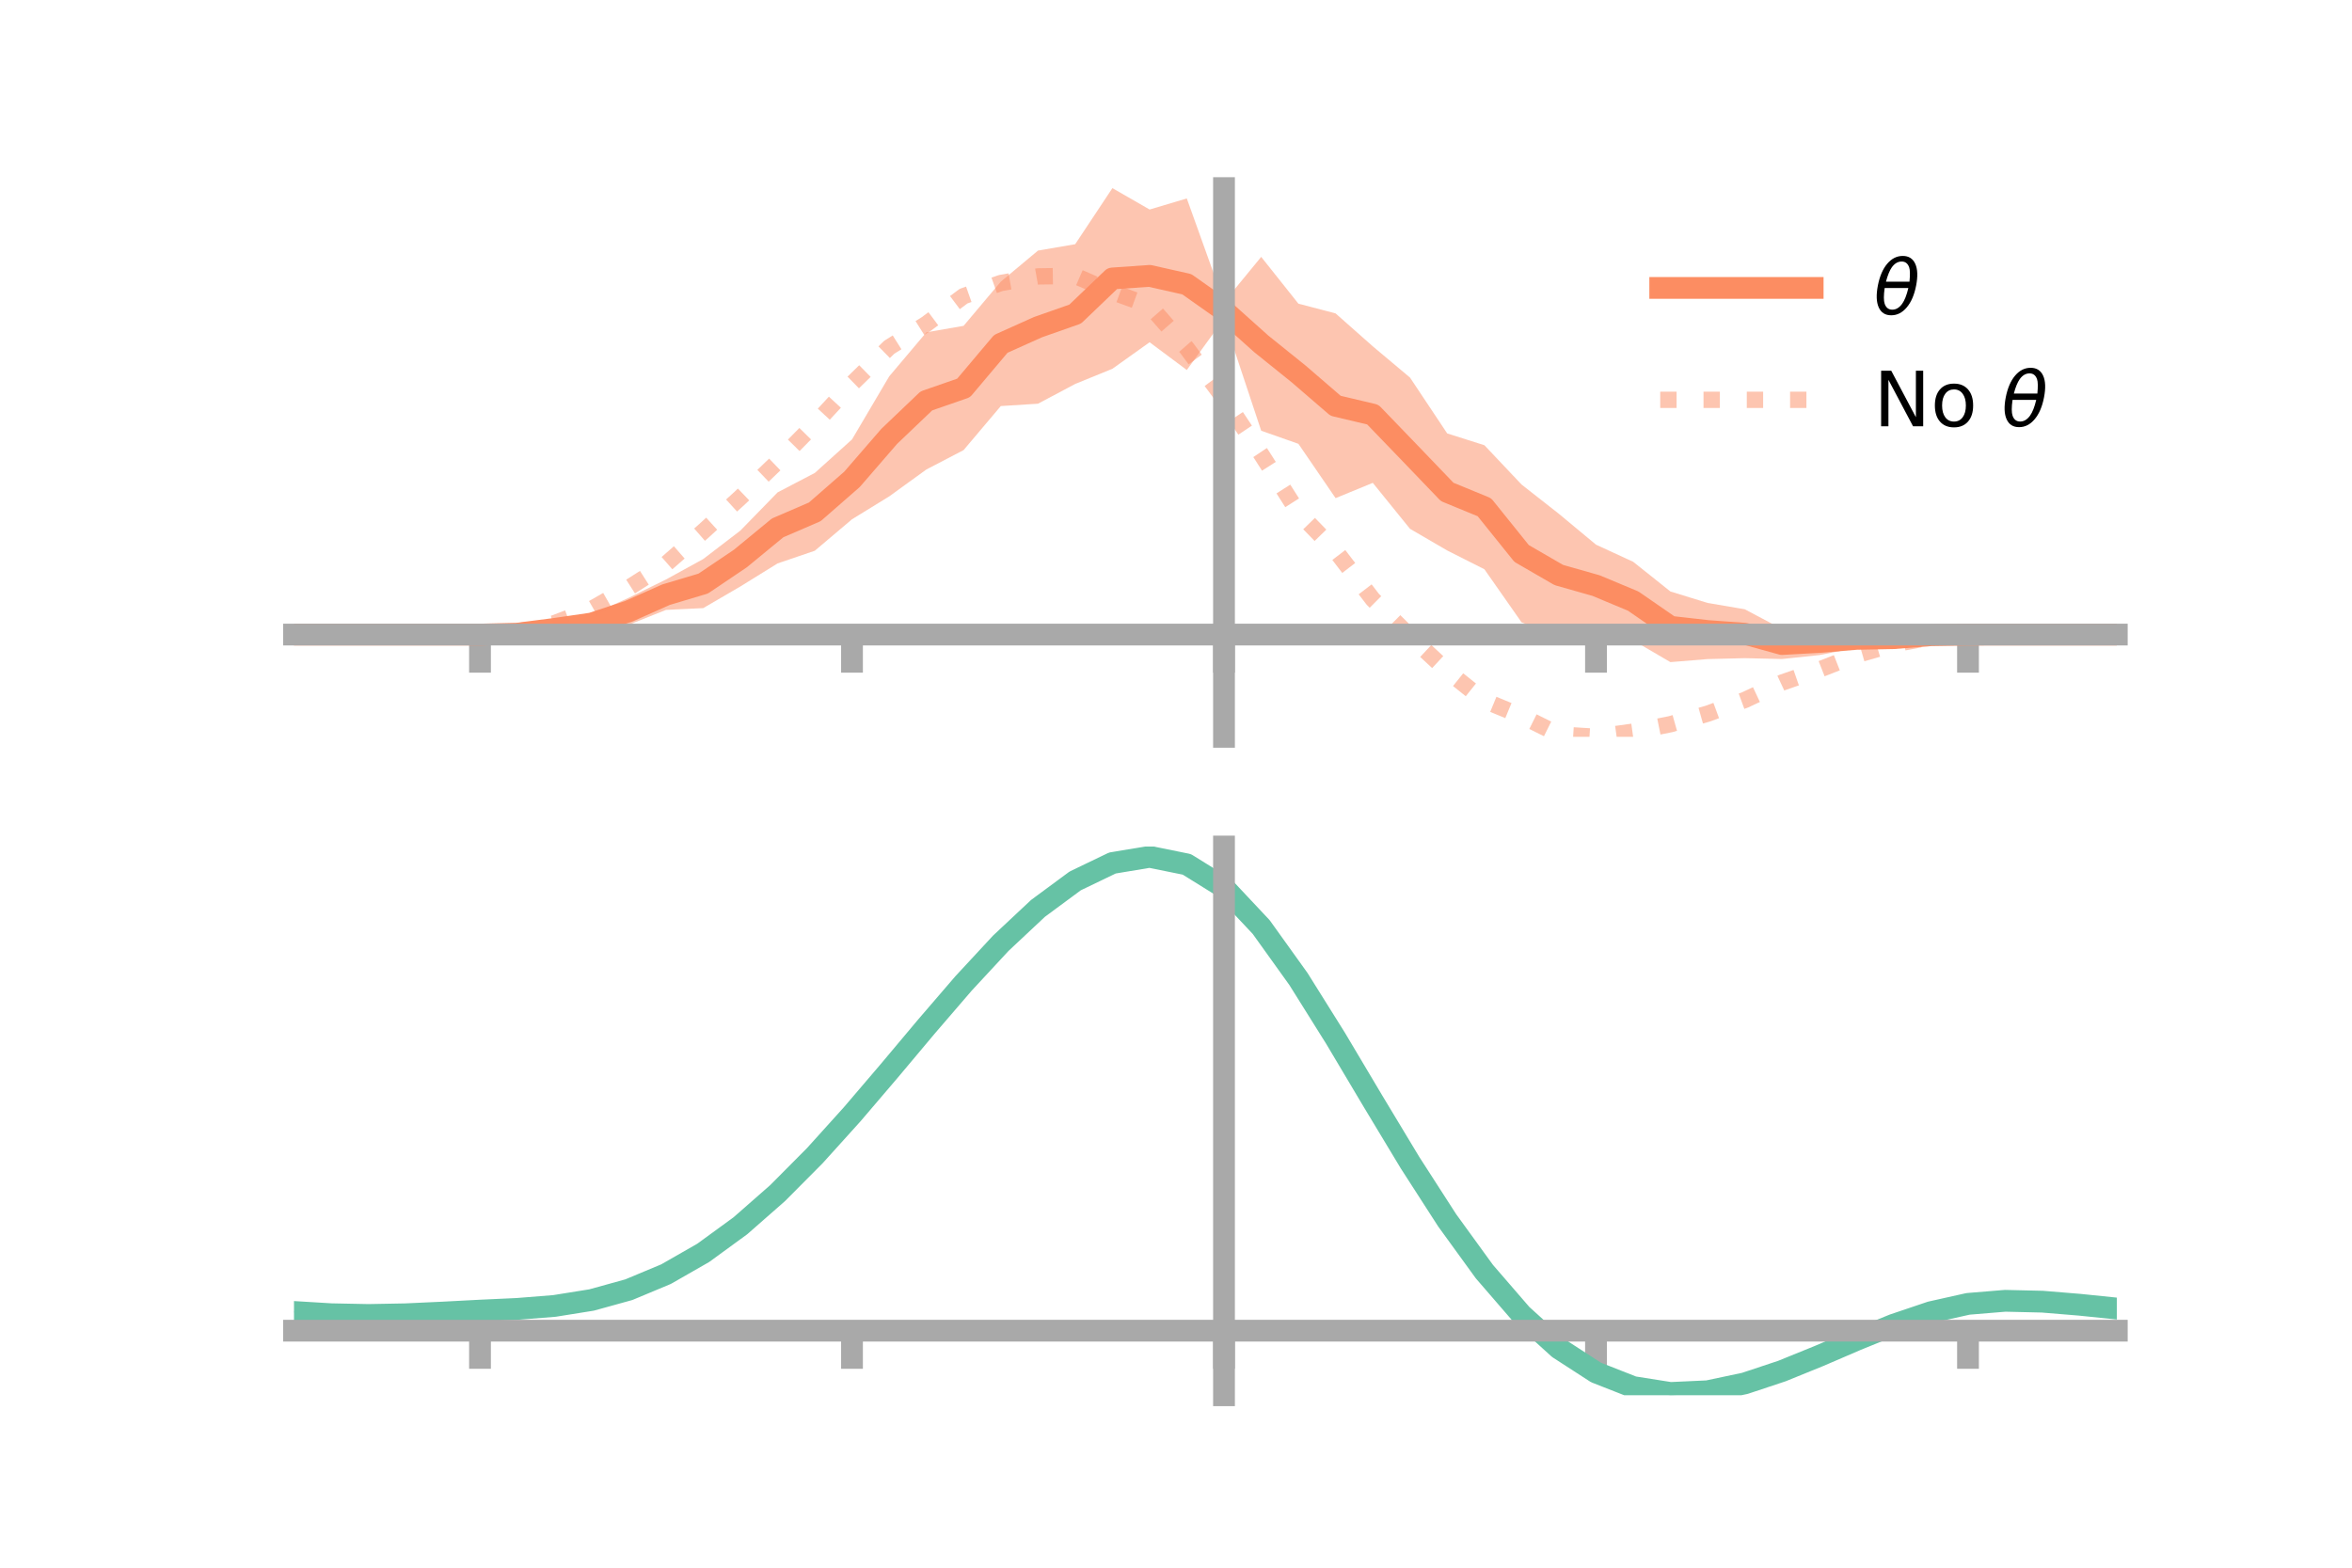 <?xml version="1.0" encoding="utf-8" standalone="no"?>
<!DOCTYPE svg PUBLIC "-//W3C//DTD SVG 1.1//EN"
  "http://www.w3.org/Graphics/SVG/1.1/DTD/svg11.dtd">
<!-- Created with matplotlib (https://matplotlib.org/) -->
<svg height="144pt" version="1.1" viewBox="0 0 216 144" width="216pt" xmlns="http://www.w3.org/2000/svg" xmlns:xlink="http://www.w3.org/1999/xlink">
 <defs>
  <style type="text/css">*{stroke-linecap:butt;stroke-linejoin:round;}</style>
 </defs>
 <g id="figure_1">
  <g id="patch_1">
   <path d="M 0 144 
L 216 144 
L 216 0 
L 0 0 
z
" style="fill:none;"/>
  </g>
  <g id="axes_1">
   <g id="patch_2">
    <path d="M 27 67.68 
L 194.4 67.68 
L 194.4 17.28 
L 27 17.28 
z
" style="fill:none;"/>
   </g>
   <g id="PolyCollection_1">
    <path clip-path="url(#p7a78594a8e)" d="M 27 58.29 
L 27 58.29 
L 30.416 58.29 
L 33.833 58.29 
L 37.249 58.29 
L 40.665 58.29 
L 44.082 58.289 
L 47.498 58.086 
L 50.914 57.398 
L 54.331 56.455 
L 57.747 54.907 
L 61.163 53.229 
L 64.58 51.352 
L 67.996 48.734 
L 71.412 45.227 
L 74.829 43.442 
L 78.245 40.364 
L 81.661 34.571 
L 85.078 30.523 
L 88.494 29.93 
L 91.91 25.871 
L 95.327 23.017 
L 98.743 22.431 
L 102.159 17.28 
L 105.576 19.245 
L 108.992 18.229 
L 112.408 27.756 
L 115.824 23.596 
L 119.241 27.894 
L 122.657 28.788 
L 126.073 31.812 
L 129.49 34.681 
L 132.906 39.812 
L 136.322 40.895 
L 139.739 44.51 
L 143.155 47.19 
L 146.571 50.029 
L 149.988 51.605 
L 153.404 54.329 
L 156.82 55.383 
L 160.237 55.965 
L 163.653 57.781 
L 167.069 57.76 
L 170.486 57.862 
L 173.902 58.25 
L 177.318 58.228 
L 180.735 58.29 
L 184.151 58.29 
L 187.567 58.29 
L 190.984 58.29 
L 194.4 58.29 
L 194.4 58.29 
L 194.4 58.29 
L 190.984 58.29 
L 187.567 58.29 
L 184.151 58.29 
L 180.735 58.292 
L 177.318 58.47 
L 173.902 58.985 
L 170.486 59.505 
L 167.069 60.175 
L 163.653 60.534 
L 160.237 60.456 
L 156.82 60.54 
L 153.404 60.819 
L 149.988 58.82 
L 146.571 57.545 
L 143.155 58.445 
L 139.739 57.169 
L 136.322 52.289 
L 132.906 50.564 
L 129.49 48.574 
L 126.073 44.353 
L 122.657 45.757 
L 119.241 40.766 
L 115.824 39.564 
L 112.408 29.284 
L 108.992 33.987 
L 105.576 31.437 
L 102.159 33.875 
L 98.743 35.268 
L 95.327 37.082 
L 91.91 37.299 
L 88.494 41.343 
L 85.078 43.123 
L 81.661 45.597 
L 78.245 47.698 
L 74.829 50.588 
L 71.412 51.752 
L 67.996 53.868 
L 64.58 55.859 
L 61.163 56.022 
L 57.747 57.387 
L 54.331 58.094 
L 50.914 58.142 
L 47.498 58.33 
L 44.082 58.291 
L 40.665 58.29 
L 37.249 58.29 
L 33.833 58.29 
L 30.416 58.29 
L 27 58.29 
z
" style="fill:#fc8d62;fill-opacity:0.5;"/>
   </g>
   <g id="matplotlib.axis_1">
    <g id="xtick_1">
     <g id="line2d_1">
      <defs>
       <path d="M 0 0 
L 0 3.5 
" id="m59c546bb3f" style="stroke:#a9a9a9;stroke-width:2;"/>
      </defs>
      <g>
       <use style="fill:#a9a9a9;stroke:#a9a9a9;stroke-width:2;" x="44.082" xlink:href="#m59c546bb3f" y="58.29"/>
      </g>
     </g>
    </g>
    <g id="xtick_2">
     <g id="line2d_2">
      <g>
       <use style="fill:#a9a9a9;stroke:#a9a9a9;stroke-width:2;" x="78.245" xlink:href="#m59c546bb3f" y="58.29"/>
      </g>
     </g>
    </g>
    <g id="xtick_3">
     <g id="line2d_3">
      <g>
       <use style="fill:#a9a9a9;stroke:#a9a9a9;stroke-width:2;" x="112.408" xlink:href="#m59c546bb3f" y="58.29"/>
      </g>
     </g>
    </g>
    <g id="xtick_4">
     <g id="line2d_4">
      <g>
       <use style="fill:#a9a9a9;stroke:#a9a9a9;stroke-width:2;" x="146.571" xlink:href="#m59c546bb3f" y="58.29"/>
      </g>
     </g>
    </g>
    <g id="xtick_5">
     <g id="line2d_5">
      <g>
       <use style="fill:#a9a9a9;stroke:#a9a9a9;stroke-width:2;" x="180.735" xlink:href="#m59c546bb3f" y="58.29"/>
      </g>
     </g>
    </g>
   </g>
   <g id="matplotlib.axis_2"/>
   <g id="line2d_6">
    <path clip-path="url(#p7a78594a8e)" d="M 27 58.29 
L 30.416 58.29 
L 33.833 58.29 
L 37.249 58.29 
L 40.665 58.29 
L 44.082 58.29 
L 47.498 58.208 
L 50.914 57.77 
L 54.331 57.274 
L 57.747 56.147 
L 61.163 54.625 
L 64.58 53.605 
L 67.996 51.301 
L 71.412 48.49 
L 74.829 47.015 
L 78.245 44.031 
L 81.661 40.084 
L 85.078 36.823 
L 88.494 35.637 
L 91.91 31.585 
L 95.327 30.05 
L 98.743 28.85 
L 102.159 25.578 
L 105.576 25.341 
L 108.992 26.108 
L 112.408 28.52 
L 115.824 31.58 
L 119.241 34.33 
L 122.657 37.273 
L 126.073 38.082 
L 129.49 41.628 
L 132.906 45.188 
L 136.322 46.592 
L 139.739 50.84 
L 143.155 52.817 
L 146.571 53.787 
L 149.988 55.213 
L 153.404 57.574 
L 156.82 57.961 
L 160.237 58.211 
L 163.653 59.158 
L 167.069 58.968 
L 170.486 58.683 
L 173.902 58.618 
L 177.318 58.349 
L 180.735 58.291 
L 184.151 58.29 
L 187.567 58.29 
L 190.984 58.29 
L 194.4 58.29 
" style="fill:none;stroke:#fc8d62;stroke-linecap:square;stroke-width:2;"/>
   </g>
   <g id="line2d_7">
    <path clip-path="url(#p7a78594a8e)" d="M 27 58.29 
L 30.416 58.29 
L 33.833 58.29 
L 37.249 58.29 
L 40.665 58.29 
L 44.082 58.276 
L 47.498 58.024 
L 50.914 57.245 
L 54.331 55.937 
L 57.747 53.984 
L 61.163 51.806 
L 64.58 48.817 
L 67.996 45.694 
L 71.412 42.416 
L 74.829 38.936 
L 78.245 35.245 
L 81.661 31.901 
L 85.078 29.752 
L 88.494 27.201 
L 91.91 25.996 
L 95.327 25.388 
L 98.743 25.341 
L 102.159 26.823 
L 105.576 28.073 
L 108.992 31.981 
L 112.408 36.6 
L 115.824 41.721 
L 119.241 47.085 
L 122.657 50.598 
L 126.073 55.049 
L 129.49 58.446 
L 132.906 61.63 
L 136.322 64.36 
L 139.739 65.77 
L 143.155 67.465 
L 146.571 67.68 
L 149.988 67.207 
L 153.404 66.522 
L 156.82 65.558 
L 160.237 64.301 
L 163.653 62.701 
L 167.069 61.511 
L 170.486 60.171 
L 173.902 59.188 
L 177.318 58.533 
L 180.735 58.304 
L 184.151 58.291 
L 187.567 58.29 
L 190.984 58.29 
L 194.4 58.29 
" style="fill:none;stroke:#fc8d62;stroke-dasharray:1.5,2.475;stroke-dashoffset:0;stroke-opacity:0.5;stroke-width:1.5;"/>
   </g>
   <g id="patch_3">
    <path d="M 112.408 67.68 
L 112.408 17.28 
" style="fill:none;stroke:#a9a9a9;stroke-linecap:square;stroke-linejoin:miter;stroke-width:2;"/>
   </g>
   <g id="patch_4">
    <path d="M 194.4 67.68 
L 194.4 17.28 
" style="fill:none;"/>
   </g>
   <g id="patch_5">
    <path d="M 27 58.29 
L 194.4 58.29 
" style="fill:none;stroke:#a9a9a9;stroke-linecap:square;stroke-linejoin:miter;stroke-width:2;"/>
   </g>
   <g id="patch_6">
    <path d="M 27 17.28 
L 194.4 17.28 
" style="fill:none;"/>
   </g>
   <g id="legend_1">
    <g id="line2d_8">
     <path d="M 152.47 26.449 
L 166.47 26.449 
" style="fill:none;stroke:#fc8d62;stroke-linecap:square;stroke-width:2;"/>
    </g>
    <g id="line2d_9"/>
    <g id="text_1">
     <!-- $\theta$ -->
     <g transform="translate(172.07 28.899)scale(0.07 -0.07)">
      <defs>
       <path d="M 45.516 34.672 
L 14.453 34.672 
Q 12.359 20.062 14.5 13.875 
Q 17.188 6.25 24.469 6.25 
Q 31.781 6.25 37.359 13.922 
Q 42.234 20.656 45.516 34.672 
z
M 47.016 42.969 
Q 48.344 56.844 46.625 61.719 
Q 43.953 69.438 36.766 69.438 
Q 29.297 69.438 23.828 61.812 
Q 19.531 55.672 16.156 42.969 
z
M 38.188 76.766 
Q 49.906 76.766 54.594 66.406 
Q 59.281 56.109 55.719 37.844 
Q 52.203 19.625 43.453 9.281 
Q 34.766 -1.125 23.047 -1.125 
Q 11.281 -1.125 6.641 9.281 
Q 2 19.625 5.516 37.844 
Q 9.078 56.109 17.719 66.406 
Q 26.422 76.766 38.188 76.766 
z
" id="DejaVuSans-Oblique-952"/>
      </defs>
      <use transform="translate(0 0.234)" xlink:href="#DejaVuSans-Oblique-952"/>
     </g>
    </g>
    <g id="line2d_10">
     <path d="M 152.47 36.724 
L 166.47 36.724 
" style="fill:none;stroke:#fc8d62;stroke-dasharray:1.5,2.475;stroke-dashoffset:0;stroke-opacity:0.5;stroke-width:1.5;"/>
    </g>
    <g id="line2d_11"/>
    <g id="text_2">
     <!-- No $\theta$ -->
     <g transform="translate(172.07 39.174)scale(0.07 -0.07)">
      <defs>
       <path d="M 9.812 72.906 
L 23.094 72.906 
L 55.422 11.922 
L 55.422 72.906 
L 64.984 72.906 
L 64.984 0 
L 51.703 0 
L 19.391 60.984 
L 19.391 0 
L 9.812 0 
z
" id="DejaVuSans-78"/>
       <path d="M 30.609 48.391 
Q 23.391 48.391 19.188 42.75 
Q 14.984 37.109 14.984 27.297 
Q 14.984 17.484 19.156 11.844 
Q 23.344 6.203 30.609 6.203 
Q 37.797 6.203 41.984 11.859 
Q 46.188 17.531 46.188 27.297 
Q 46.188 37.016 41.984 42.703 
Q 37.797 48.391 30.609 48.391 
z
M 30.609 56 
Q 42.328 56 49.016 48.375 
Q 55.719 40.766 55.719 27.297 
Q 55.719 13.875 49.016 6.219 
Q 42.328 -1.422 30.609 -1.422 
Q 18.844 -1.422 12.172 6.219 
Q 5.516 13.875 5.516 27.297 
Q 5.516 40.766 12.172 48.375 
Q 18.844 56 30.609 56 
z
" id="DejaVuSans-111"/>
       <path id="DejaVuSans-32"/>
      </defs>
      <use transform="translate(0 0.234)" xlink:href="#DejaVuSans-78"/>
      <use transform="translate(74.805 0.234)" xlink:href="#DejaVuSans-111"/>
      <use transform="translate(135.986 0.234)" xlink:href="#DejaVuSans-32"/>
      <use transform="translate(167.773 0.234)" xlink:href="#DejaVuSans-Oblique-952"/>
     </g>
    </g>
   </g>
  </g>
  <g id="axes_2">
   <g id="patch_7">
    <path d="M 27 128.16 
L 194.4 128.16 
L 194.4 77.76 
L 27 77.76 
z
" style="fill:none;"/>
   </g>
   <g id="PolyCollection_2">
    <path clip-path="url(#pdb9cb4926a)" d="M 27 120.549 
L 27 120.472 
L 30.416 120.688 
L 33.833 120.757 
L 37.249 120.686 
L 40.665 120.519 
L 44.082 120.331 
L 47.498 120.17 
L 50.914 119.893 
L 54.331 119.34 
L 57.747 118.384 
L 61.163 116.935 
L 64.58 114.942 
L 67.996 112.396 
L 71.412 109.329 
L 74.829 105.809 
L 78.245 101.936 
L 81.661 97.84 
L 85.078 93.674 
L 88.494 89.615 
L 91.91 85.852 
L 95.327 82.583 
L 98.743 80.011 
L 102.159 78.338 
L 105.576 77.76 
L 108.992 78.465 
L 112.408 80.62 
L 115.824 84.31 
L 119.241 89.146 
L 122.657 94.686 
L 126.073 100.516 
L 129.49 106.277 
L 132.906 111.667 
L 136.322 116.453 
L 139.739 120.467 
L 143.155 123.61 
L 146.571 125.845 
L 149.988 127.198 
L 153.404 127.743 
L 156.82 127.591 
L 160.237 126.88 
L 163.653 125.762 
L 167.069 124.399 
L 170.486 122.953 
L 173.902 121.584 
L 177.318 120.445 
L 180.735 119.687 
L 184.151 119.406 
L 187.567 119.491 
L 190.984 119.783 
L 194.4 120.146 
L 194.4 120.249 
L 194.4 120.249 
L 190.984 119.911 
L 187.567 119.638 
L 184.151 119.564 
L 180.735 119.85 
L 177.318 120.618 
L 173.902 121.785 
L 170.486 123.199 
L 167.069 124.696 
L 163.653 126.107 
L 160.237 127.262 
L 156.82 127.997 
L 153.404 128.16 
L 149.988 127.623 
L 146.571 126.29 
L 143.155 124.102 
L 139.739 121.046 
L 136.322 117.156 
L 132.906 112.525 
L 129.49 107.307 
L 126.073 101.726 
L 122.657 96.071 
L 119.241 90.694 
L 115.824 85.997 
L 112.408 82.414 
L 108.992 80.326 
L 105.576 79.647 
L 102.159 80.207 
L 98.743 81.82 
L 95.327 84.294 
L 91.91 87.432 
L 88.494 91.038 
L 85.078 94.92 
L 81.661 98.899 
L 78.245 102.807 
L 74.829 106.501 
L 71.412 109.858 
L 67.996 112.787 
L 64.58 115.225 
L 61.163 117.143 
L 57.747 118.548 
L 54.331 119.482 
L 50.914 120.023 
L 47.498 120.291 
L 44.082 120.442 
L 40.665 120.614 
L 37.249 120.761 
L 33.833 120.817 
L 30.416 120.748 
L 27 120.549 
z
" style="fill:#66c2a5;fill-opacity:0.5;"/>
   </g>
   <g id="matplotlib.axis_3">
    <g id="xtick_6">
     <g id="line2d_12">
      <g>
       <use style="fill:#a9a9a9;stroke:#a9a9a9;stroke-width:2;" x="44.082" xlink:href="#m59c546bb3f" y="122.23"/>
      </g>
     </g>
    </g>
    <g id="xtick_7">
     <g id="line2d_13">
      <g>
       <use style="fill:#a9a9a9;stroke:#a9a9a9;stroke-width:2;" x="78.245" xlink:href="#m59c546bb3f" y="122.23"/>
      </g>
     </g>
    </g>
    <g id="xtick_8">
     <g id="line2d_14">
      <g>
       <use style="fill:#a9a9a9;stroke:#a9a9a9;stroke-width:2;" x="112.408" xlink:href="#m59c546bb3f" y="122.23"/>
      </g>
     </g>
    </g>
    <g id="xtick_9">
     <g id="line2d_15">
      <g>
       <use style="fill:#a9a9a9;stroke:#a9a9a9;stroke-width:2;" x="146.571" xlink:href="#m59c546bb3f" y="122.23"/>
      </g>
     </g>
    </g>
    <g id="xtick_10">
     <g id="line2d_16">
      <g>
       <use style="fill:#a9a9a9;stroke:#a9a9a9;stroke-width:2;" x="180.735" xlink:href="#m59c546bb3f" y="122.23"/>
      </g>
     </g>
    </g>
   </g>
   <g id="matplotlib.axis_4"/>
   <g id="line2d_17">
    <path clip-path="url(#pdb9cb4926a)" d="M 27 120.511 
L 30.416 120.718 
L 33.833 120.787 
L 37.249 120.723 
L 40.665 120.566 
L 44.082 120.387 
L 47.498 120.23 
L 50.914 119.958 
L 54.331 119.411 
L 57.747 118.466 
L 61.163 117.039 
L 64.58 115.083 
L 67.996 112.592 
L 71.412 109.594 
L 74.829 106.155 
L 78.245 102.371 
L 81.661 98.369 
L 85.078 94.297 
L 88.494 90.327 
L 91.91 86.642 
L 95.327 83.439 
L 98.743 80.916 
L 102.159 79.272 
L 105.576 78.703 
L 108.992 79.396 
L 112.408 81.517 
L 115.824 85.154 
L 119.241 89.92 
L 122.657 95.378 
L 126.073 101.121 
L 129.49 106.792 
L 132.906 112.096 
L 136.322 116.805 
L 139.739 120.757 
L 143.155 123.856 
L 146.571 126.067 
L 149.988 127.411 
L 153.404 127.951 
L 156.82 127.794 
L 160.237 127.071 
L 163.653 125.935 
L 167.069 124.547 
L 170.486 123.076 
L 173.902 121.685 
L 177.318 120.532 
L 180.735 119.768 
L 184.151 119.485 
L 187.567 119.565 
L 190.984 119.847 
L 194.4 120.197 
" style="fill:none;stroke:#66c2a5;stroke-linecap:square;stroke-width:2;"/>
   </g>
   <g id="patch_8">
    <path d="M 112.408 128.16 
L 112.408 77.76 
" style="fill:none;stroke:#a9a9a9;stroke-linecap:square;stroke-linejoin:miter;stroke-width:2;"/>
   </g>
   <g id="patch_9">
    <path d="M 194.4 128.16 
L 194.4 77.76 
" style="fill:none;"/>
   </g>
   <g id="patch_10">
    <path d="M 27 122.23 
L 194.4 122.23 
" style="fill:none;stroke:#a9a9a9;stroke-linecap:square;stroke-linejoin:miter;stroke-width:2;"/>
   </g>
   <g id="patch_11">
    <path d="M 27 77.76 
L 194.4 77.76 
" style="fill:none;"/>
   </g>
  </g>
 </g>
 <defs>
  <clipPath id="p7a78594a8e">
   <rect height="50.4" width="167.4" x="27" y="17.28"/>
  </clipPath>
  <clipPath id="pdb9cb4926a">
   <rect height="50.4" width="167.4" x="27" y="77.76"/>
  </clipPath>
 </defs>
</svg>
